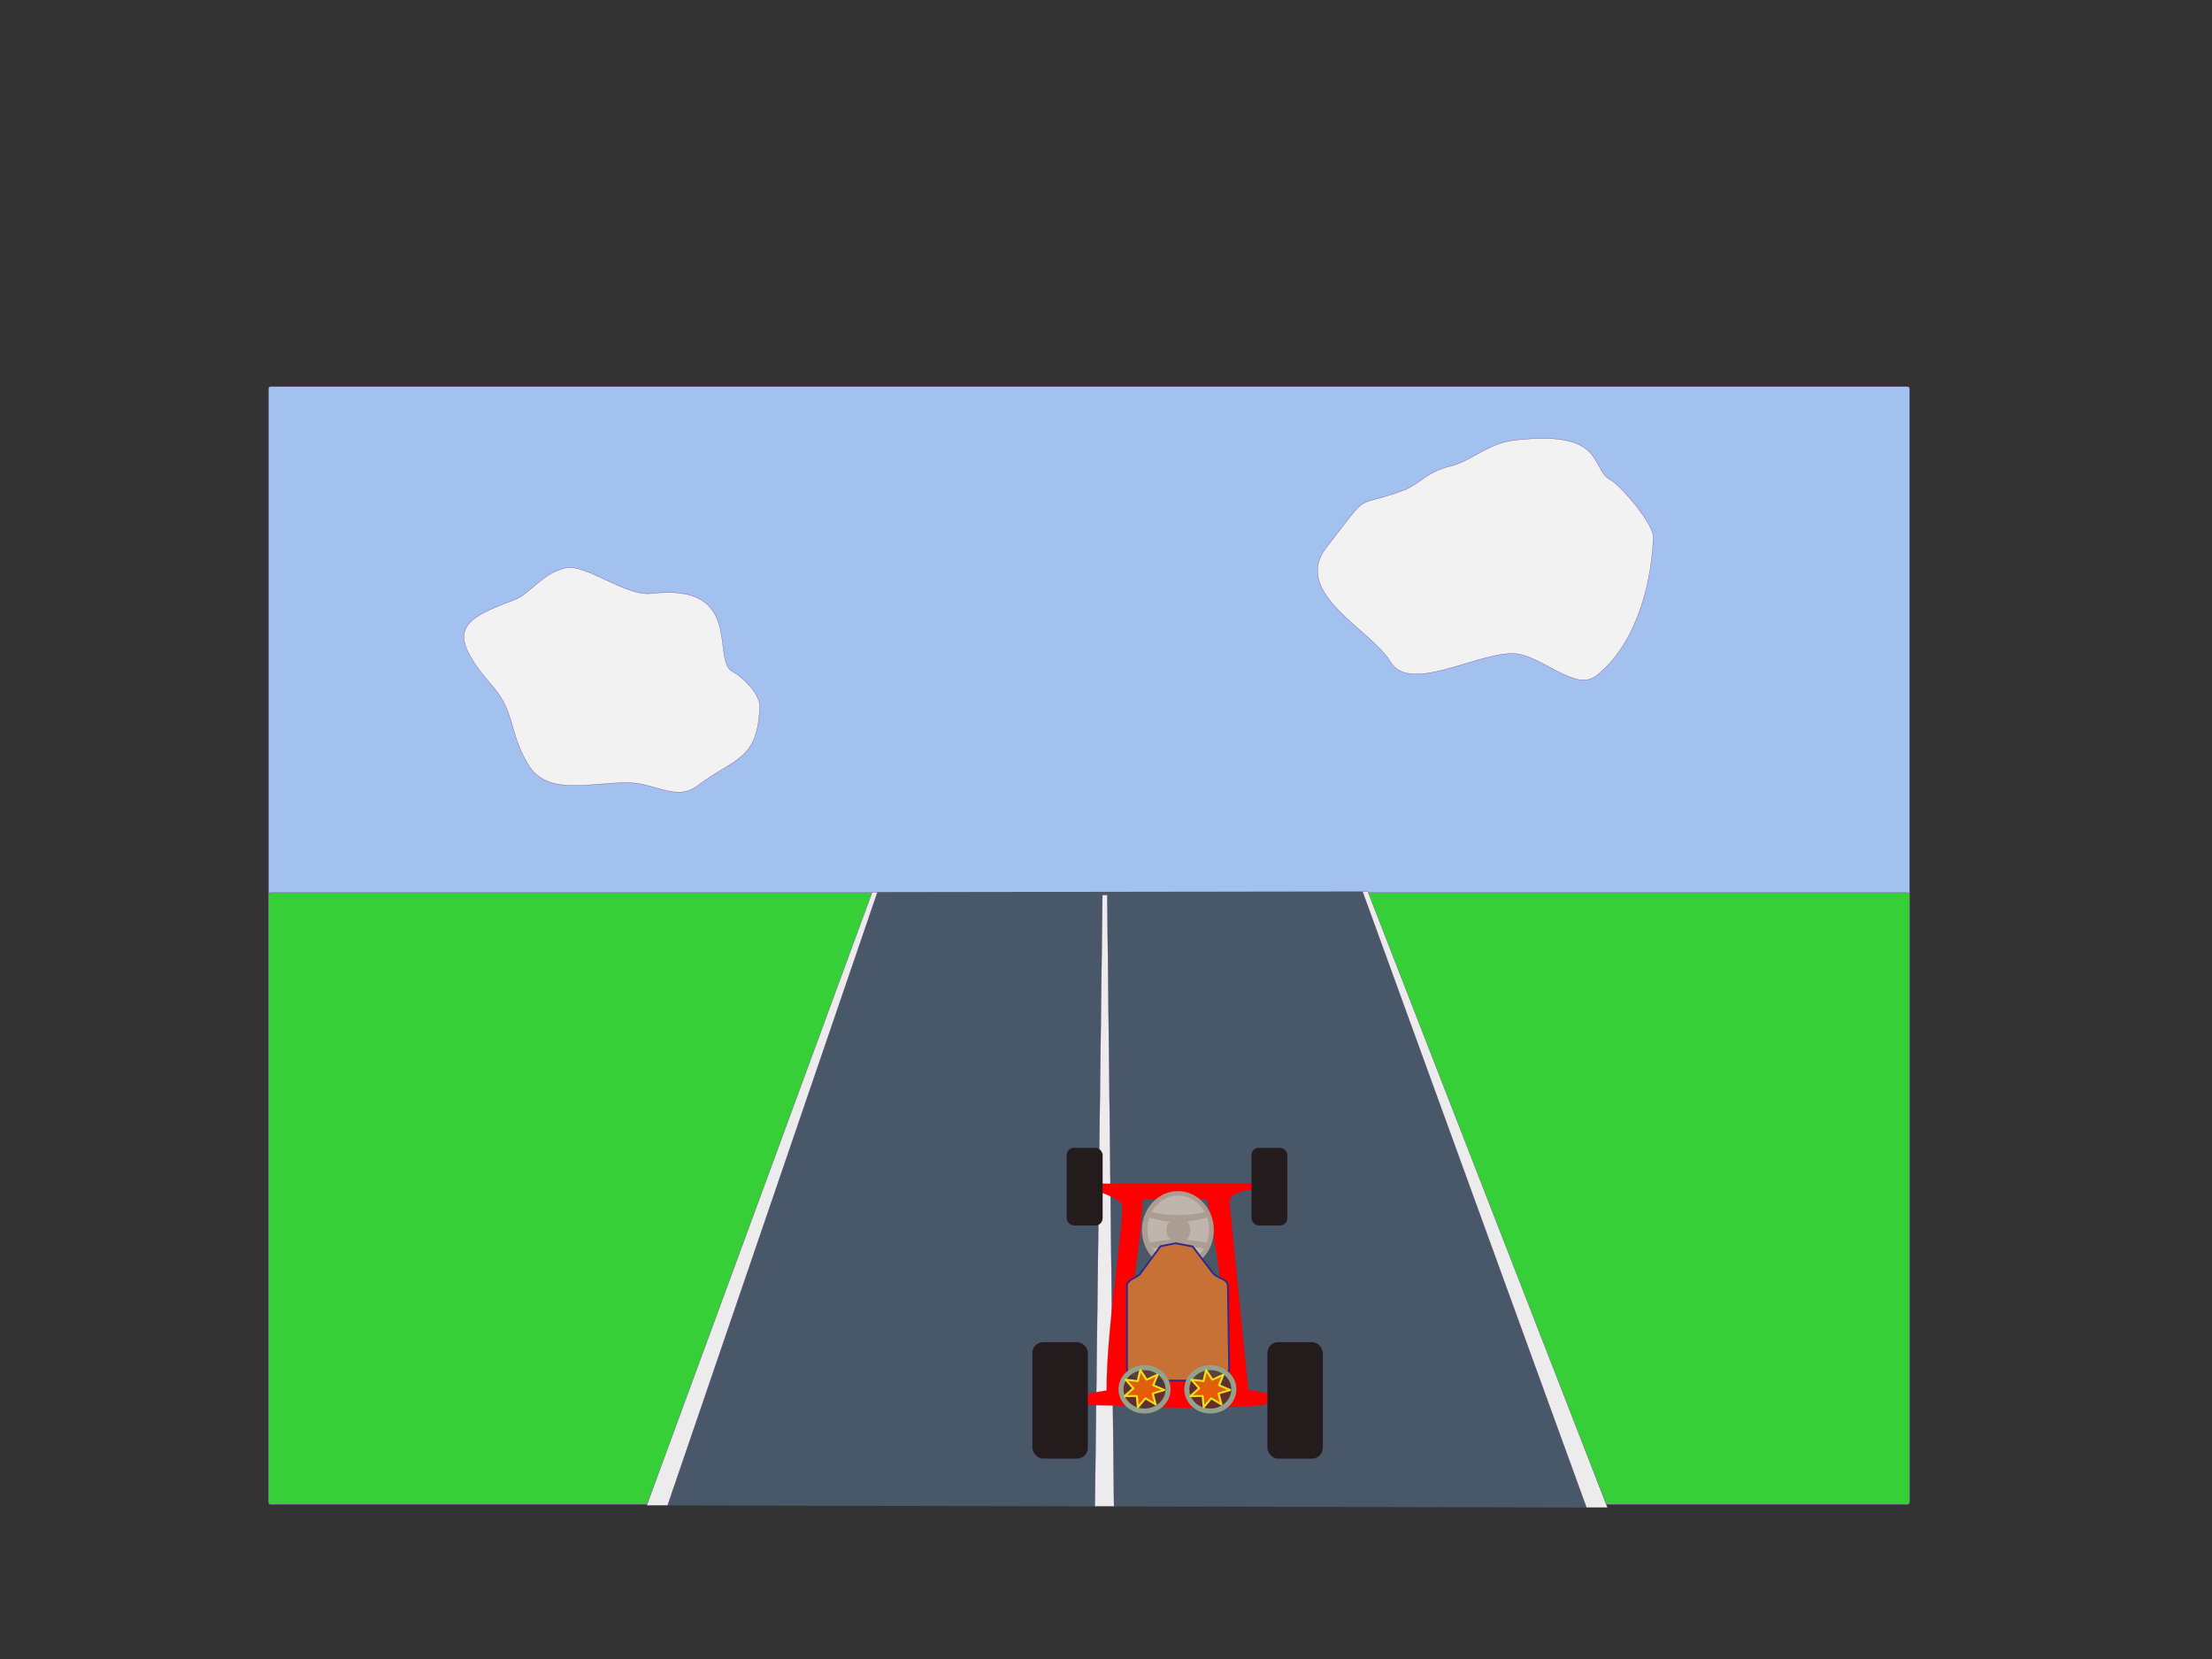 <?xml version="1.0" encoding="UTF-8" standalone="no"?>
<!-- Created with Inkscape (http://www.inkscape.org/) -->

<svg
   xmlns:dc="http://purl.org/dc/elements/1.1/"
   xmlns:cc="http://creativecommons.org/ns#"
   xmlns:rdf="http://www.w3.org/1999/02/22-rdf-syntax-ns#"
   xmlns:svg="http://www.w3.org/2000/svg"
   xmlns="http://www.w3.org/2000/svg"
   xmlns:xlink="http://www.w3.org/1999/xlink"
   xmlns:sodipodi="http://sodipodi.sourceforge.net/DTD/sodipodi-0.dtd"
   xmlns:inkscape="http://www.inkscape.org/namespaces/inkscape"
   width="128"
   height="96"
   viewBox="0 0 36.124 27.093"
   version="1.1"
   id="svg8"
   sodipodi:docname="assets_kario_mart.svg"
   inkscape:version="0.91 r13725"
   inkscape:export-filename="/home/martijn/prg/alleg/officehangover/assets/images/kariomart.png"
   inkscape:export-xdpi="90"
   inkscape:export-ydpi="90">
  <rect x="0" y="0" width="36.124" height="27.093" fill="#333333" stroke="none"/>
  <defs
     id="defs2">
    <clipPath
       clipPathUnits="userSpaceOnUse"
       id="clipPath4679">
      <g
         inkscape:label="Clip"
         id="use4681">
        <ellipse
           ry="25.449"
           rx="25.382"
           cy="93.738"
           cx="254.005"
           id="ellipse4894"
           style="opacity:1;fill:#ac9d93;fill-opacity:1;stroke:#712a8c;stroke-width:0.053;stroke-miterlimit:4;stroke-dasharray:none;stroke-opacity:1" />
        <ellipse
           ry="22.302"
           rx="21.845"
           cy="93.474"
           cx="254.23"
           id="ellipse4896"
           style="opacity:1;fill:#ffffff;fill-opacity:1;stroke:#712a8c;stroke-width:0.056;stroke-miterlimit:4;stroke-dasharray:none;stroke-opacity:1" />
      </g>
    </clipPath>
    <clipPath
       clipPathUnits="userSpaceOnUse"
       id="clipPath4679-5">
      <use
         x="0"
         y="0"
         xlink:href="#g4675-6"
         id="use4681-8"
         width="100%"
         height="100%" />
    </clipPath>
    <clipPath
       clipPathUnits="userSpaceOnUse"
       id="clipPath4740">
      <use
         x="0"
         y="0"
         xlink:href="#g4675-6"
         id="use4738"
         width="100%"
         height="100%" />
    </clipPath>
    <clipPath
       clipPathUnits="userSpaceOnUse"
       id="clipPath4744">
      <use
         x="0"
         y="0"
         xlink:href="#g4675-6"
         id="use4742"
         width="100%"
         height="100%" />
    </clipPath>
    <clipPath
       clipPathUnits="userSpaceOnUse"
       id="clipPath4842">
      <use
         x="0"
         y="0"
         xlink:href="#g4838"
         id="use4844"
         width="100%"
         height="100%" />
    </clipPath>
    <clipPath
       clipPathUnits="userSpaceOnUse"
       id="clipPath4851">
      <g
         inkscape:label="Clip"
         id="use4853">
        <g
           id="use4857"
           inkscape:label="Clip"
           transform="matrix(0.334,0,0,0.333,173.246,122.649)">
          <g
             id="g4868"
             clip-path="url(#clipPath4679)">
            <g
               inkscape:label="Clip"
               id="g4866">
              <ellipse
                 ry="25.449"
                 rx="25.382"
                 cy="93.738"
                 cx="254.005"
                 id="ellipse4862"
                 style="opacity:1;fill:#ac9d93;fill-opacity:1;stroke:#712a8c;stroke-width:0.053;stroke-miterlimit:4;stroke-dasharray:none;stroke-opacity:1" />
              <ellipse
                 ry="22.302"
                 rx="21.845"
                 cy="93.474"
                 cx="254.23"
                 id="ellipse4864"
                 style="opacity:1;fill:#ffffff;fill-opacity:1;stroke:#712a8c;stroke-width:0.056;stroke-miterlimit:4;stroke-dasharray:none;stroke-opacity:1" />
            </g>
          </g>
          <path
             style="opacity:1;fill:#ac9d93;fill-opacity:1;stroke:#712a8c;stroke-width:0;stroke-miterlimit:4;stroke-dasharray:none;stroke-opacity:1"
             d="m 233.16,81.447 c 13.729,3.422 27.88,3.348 42.427,0 0.127,-0.029 0.234,0.105 0.234,0.234 l 0,3.417 c 0,0.13 -0.109,0.2 -0.234,0.234 -14.547,4.053 -28.699,4.143 -42.427,0 -0.124,-0.038 -0.234,-0.105 -0.234,-0.234 l 0,-3.417 c 0,-0.13 0.108,-0.266 0.234,-0.234 z"
             id="path4870"
             inkscape:connector-curvature="0"
             sodipodi:nodetypes="sssssssss" />
          <path
             inkscape:connector-curvature="0"
             style="opacity:1;fill:#ac9d93;fill-opacity:1;stroke:#712a8c;stroke-width:0;stroke-miterlimit:4;stroke-dasharray:none;stroke-opacity:1"
             d="m 233.16,102.267 c 14.474,-3.308 28.559,-2.739 42.427,0 0.127,0.025 0.234,0.105 0.234,0.234 l 0,3.417 c 0,0.13 -0.106,0.255 -0.234,0.234 -14.366,-2.241 -28.523,-2.391 -42.427,0 -0.128,0.022 -0.234,-0.105 -0.234,-0.234 l 0,-3.417 c 0,-0.13 0.108,-0.206 0.234,-0.234 z"
             id="path4872"
             sodipodi:nodetypes="sssssssss" />
          <circle
             style="opacity:1;fill:#ac9d93;fill-opacity:1;stroke:#712a8c;stroke-width:0;stroke-miterlimit:4;stroke-dasharray:none;stroke-opacity:1"
             id="circle4874"
             cx="254"
             cy="93.8"
             r="8.467" />
        </g>
      </g>
    </clipPath>
    <clipPath
       clipPathUnits="userSpaceOnUse"
       id="clipPath4918">
      <g
         inkscape:label="Clip"
         id="use4920">
        <ellipse
           ry="8.477"
           rx="8.477"
           cy="131.761"
           cx="258.931"
           id="ellipse4925"
           style="opacity:1;fill:#ac9d93;fill-opacity:1;stroke:#712a8c;stroke-width:0.018;stroke-miterlimit:4;stroke-dasharray:none;stroke-opacity:1" />
        <ellipse
           ry="7.429"
           rx="7.296"
           cy="131.673"
           cx="259.006"
           id="ellipse4927"
           style="opacity:1;fill:#ffffff;fill-opacity:1;stroke:#712a8c;stroke-width:0.019;stroke-miterlimit:4;stroke-dasharray:none;stroke-opacity:1" />
      </g>
    </clipPath>
    <clipPath
       clipPathUnits="userSpaceOnUse"
       id="clipPath4554">
      <g
         inkscape:label="Clip"
         id="use4556">
        <path
           sodipodi:nodetypes="ssszcssssssczcsssscccccc"
           inkscape:connector-curvature="0"
           id="path4560"
           transform="scale(0.265,0.265)"
           d="m 898.197,544.092 c -1.167,0 -2.107,0.94 -2.107,2.107 0,1.167 1.001,1.734 2.107,2.105 0,0 25.946,3.971 29.803,10 3.857,6.029 -7.661,93.612 -7.56,148.215 l -20.867,12.785 C 897.885,720.338 896,720.898 896,722.877 c 0,1.979 1.594,3.572 3.572,3.572 l 152.855,0 c 1.979,0 3.572,-1.594 3.572,-3.572 0,-1.979 -1.768,-2.761 -3.572,-3.572 -9.476,-4.262 -18.952,-8.523 -28.428,-12.785 0,0 -7.389,-157.838 -7.394,-157.893 0,-0.055 -0.028,-0.216 -0.049,-0.322 l 37.426,0 c 1.167,0 2.107,-0.938 2.107,-2.105 0,-1.167 -0.94,-2.107 -2.107,-2.107 z m 110.832,4.535 8.309,170.678 -81.465,0 c 2.066,-56.882 7.018,-105.977 9.068,-162.429 l 4e-4,0 64.088,-8.249"
           style="opacity:1;fill:#ff0000;fill-opacity:1;stroke:#712a8c;stroke-width:0.1;stroke-miterlimit:4;stroke-dasharray:none;stroke-opacity:1" />
      </g>
    </clipPath>
    <clipPath
       clipPathUnits="userSpaceOnUse"
       id="clipPath4574">
      <use
         x="0"
         y="0"
         xlink:href="#g4570"
         id="use4576"
         width="100%"
         height="100%" />
    </clipPath>
    <clipPath
       clipPathUnits="userSpaceOnUse"
       id="clipPath4674">
      <g
         transform="translate(-6.8987186e-6,-1.3273959e-6)"
         inkscape:label="Clip"
         id="use4676">
        <path
           style="opacity:1;fill:#ff0000;fill-opacity:1;stroke:#712a8c;stroke-width:0.012;stroke-miterlimit:4;stroke-dasharray:none;stroke-opacity:1"
           d="m 229.964,140.047 c -0.135,0 -0.244,0.124 -0.244,0.279 0,0.154 0.116,0.229 0.244,0.279 0,0 3.008,0.525 3.456,1.323 0.447,0.798 -0.888,12.384 -0.877,19.607 l -2.42,1.691 c -0.196,0.137 -0.981,0.258 -0.981,0.52 0,0.262 0.752,0.424 0.981,0.425 5.772,0.043 9.846,0.627 17.723,0 0.229,-0.018 1.217,-0.164 1.217,-0.425 0,-0.262 -1.008,-0.412 -1.217,-0.52 -1.099,-0.564 -1.346,-0.76 -2.503,-1.691 l -1.487,-19.864 c -0.094,-1.169 2.76,-1.041 4.17,-1.066 0.135,-0.002 0.244,-0.124 0.244,-0.279 0,-0.154 -0.109,-0.279 -0.244,-0.279 z m 13.45,22.378 c -1.153,0.807 -2.721,-1.036 -4.367,-1.082 -1.393,-0.039 -2.844,1.829 -4.118,1.27 -2.779,-1.219 0.217,-13.408 0.455,-20.875 l 5e-5,0 6.647,-0.031 c 0,0 3.511,19.227 1.383,20.717 z"
           id="path4890"
           inkscape:connector-curvature="0"
           sodipodi:nodetypes="ssszcsssssscccssscssccczc" />
        <rect
           ry="1.178"
           y="157.3"
           x="223.97"
           height="12.7"
           width="5.739"
           id="rect4892"
           style="opacity:1;fill:#241c1c;fill-opacity:1;stroke:#712a8c;stroke-width:0.012;stroke-miterlimit:4;stroke-dasharray:none;stroke-opacity:1" />
        <rect
           ry="1.178"
           y="157.3"
           x="248.261"
           height="12.7"
           width="5.739"
           id="rect4894"
           style="opacity:1;fill:#241c1c;fill-opacity:1;stroke:#712a8c;stroke-width:0.012;stroke-miterlimit:4;stroke-dasharray:none;stroke-opacity:1" />
        <rect
           ry="0.785"
           y="136.136"
           x="246.621"
           height="8.465"
           width="3.71"
           id="rect4896"
           style="opacity:1;fill:#241c1c;fill-opacity:1;stroke:#712a8c;stroke-width:0.008;stroke-miterlimit:4;stroke-dasharray:none;stroke-opacity:1" />
        <rect
           ry="0.785"
           y="136.136"
           x="227.522"
           height="8.465"
           width="3.71"
           id="rect4898"
           style="opacity:1;fill:#241c1c;fill-opacity:1;stroke:#712a8c;stroke-width:0.008;stroke-miterlimit:4;stroke-dasharray:none;stroke-opacity:1" />
        <g
           transform="matrix(0.438,0,0,0.5,125.424,79.202)"
           clip-path="url(#clipPath4574)"
           id="g4912">
          <g
             id="g4910"
             inkscape:label="Clip">
            <ellipse
               ry="8.477"
               rx="8.477"
               cy="131.761"
               cx="258.931"
               id="ellipse4900"
               style="opacity:1;fill:#ac9d93;fill-opacity:1;stroke:#712a8c;stroke-width:0.018;stroke-miterlimit:4;stroke-dasharray:none;stroke-opacity:1" />
            <ellipse
               ry="7.429"
               rx="7.296"
               cy="131.673"
               cx="259.006"
               id="ellipse4902"
               style="opacity:0.243;fill:#ffffff;fill-opacity:1;stroke:#712a8c;stroke-width:0.019;stroke-miterlimit:4;stroke-dasharray:none;stroke-opacity:1" />
            <path
               sodipodi:nodetypes="sssssssss"
               inkscape:connector-curvature="0"
               id="path4904"
               d="m 251.969,127.667 c 4.585,1.14 9.312,1.115 14.17,0 0.042,-0.01 0.078,0.035 0.078,0.078 l 0,1.138 c 0,0.043 -0.036,0.067 -0.078,0.078 -4.859,1.35 -9.585,1.38 -14.17,0 -0.042,-0.013 -0.078,-0.035 -0.078,-0.078 l 0,-1.138 c 0,-0.043 0.036,-0.089 0.078,-0.078 z"
               style="opacity:1;fill:#ac9d93;fill-opacity:1;stroke:#712a8c;stroke-width:0;stroke-miterlimit:4;stroke-dasharray:none;stroke-opacity:1" />
            <path
               sodipodi:nodetypes="sssssssss"
               id="path4906"
               d="m 251.969,134.602 c 4.834,-1.102 9.538,-0.912 14.17,0 0.043,0.008 0.078,0.035 0.078,0.078 l 0,1.138 c 0,0.043 -0.035,0.085 -0.078,0.078 -4.798,-0.746 -9.526,-0.796 -14.17,0 -0.043,0.007 -0.078,-0.035 -0.078,-0.078 l 0,-1.138 c 0,-0.043 0.036,-0.069 0.078,-0.078 z"
               style="opacity:1;fill:#ac9d93;fill-opacity:1;stroke:#712a8c;stroke-width:0;stroke-miterlimit:4;stroke-dasharray:none;stroke-opacity:1"
               inkscape:connector-curvature="0" />
            <ellipse
               cy="131.781"
               cx="259.063"
               id="ellipse4908"
               style="opacity:1;fill:#ac9d93;fill-opacity:1;stroke:#712a8c;stroke-width:0;stroke-miterlimit:4;stroke-dasharray:none;stroke-opacity:1"
               rx="2.828"
               ry="2.82" />
          </g>
        </g>
        <path
           sodipodi:nodetypes="scccssssssss"
           inkscape:connector-curvature="0"
           id="path4914"
           d="m 235.205,149.736 2.006,-2.874 1.571,-0.33 1.758,0.353 2.058,2.85 c 0.48,0.665 1.572,0.64 1.583,1.434 l 0.13,8.886 c 0.012,0.794 -0.706,1.434 -1.583,1.434 l -7.394,0 c -0.877,0 -1.583,-0.639 -1.583,-1.434 l 0,-8.862 c 0,-0.794 1.116,-0.848 1.453,-1.457 z"
           style="opacity:1;fill:#c87137;fill-opacity:1;stroke:#2d2a8c;stroke-width:0.189;stroke-miterlimit:4;stroke-dasharray:none;stroke-opacity:1" />
        <ellipse
           ry="1.177"
           rx="1.153"
           cy="161.968"
           cx="235.503"
           id="ellipse4916"
           style="opacity:1;fill:#483737;fill-opacity:0.833;stroke:#93a28d;stroke-width:0.258;stroke-linejoin:round;stroke-miterlimit:4;stroke-dasharray:none;stroke-opacity:0.99" />
      </g>
    </clipPath>
    <clipPath
       clipPathUnits="userSpaceOnUse"
       id="clipPath4698">
      <g
         transform="translate(8.5641716e-8,-1.7670251e-6)"
         id="use4700"
         inkscape:label="Clip">
        <g
           id="g4855"
           clip-path="url(#clipPath4674)"
           transform="translate(0.19,-2.8666667e-4)">
          <g
             inkscape:label="Clip"
             id="g4853">
            <path
               style="opacity:1;fill:#ff0000;fill-opacity:1;stroke:#712a8c;stroke-width:0.012;stroke-miterlimit:4;stroke-dasharray:none;stroke-opacity:1"
               d="m 229.964,140.047 c -0.135,0 -0.244,0.124 -0.244,0.279 0,0.154 0.116,0.229 0.244,0.279 0,0 3.008,0.525 3.456,1.323 0.447,0.798 -0.888,12.384 -0.877,19.607 l -2.42,1.691 c -0.196,0.137 -0.981,0.258 -0.981,0.52 0,0.262 0.752,0.424 0.981,0.425 5.772,0.043 9.846,0.627 17.723,0 0.229,-0.018 1.217,-0.164 1.217,-0.425 0,-0.262 -1.008,-0.412 -1.217,-0.52 -1.099,-0.564 -1.346,-0.76 -2.503,-1.691 l -1.487,-19.864 c -0.094,-1.169 2.76,-1.041 4.17,-1.066 0.135,-0.002 0.244,-0.124 0.244,-0.279 0,-0.154 -0.109,-0.279 -0.244,-0.279 z m 13.45,22.378 c -1.153,0.807 -2.721,-1.036 -4.367,-1.082 -1.393,-0.039 -2.844,1.829 -4.118,1.27 -2.779,-1.219 0.217,-13.408 0.455,-20.875 l 5e-5,0 6.647,-0.031 c 0,0 3.511,19.227 1.383,20.717 z"
               id="path4825"
               inkscape:connector-curvature="0"
               sodipodi:nodetypes="ssszcsssssscccssscssccczc" />
            <rect
               ry="1.178"
               y="157.3"
               x="223.97"
               height="12.7"
               width="5.739"
               id="rect4827"
               style="opacity:1;fill:#241c1c;fill-opacity:1;stroke:#712a8c;stroke-width:0.012;stroke-miterlimit:4;stroke-dasharray:none;stroke-opacity:1" />
            <rect
               ry="1.178"
               y="157.3"
               x="248.261"
               height="12.7"
               width="5.739"
               id="rect4829"
               style="opacity:1;fill:#241c1c;fill-opacity:1;stroke:#712a8c;stroke-width:0.012;stroke-miterlimit:4;stroke-dasharray:none;stroke-opacity:1" />
            <rect
               ry="0.785"
               y="136.136"
               x="246.621"
               height="8.465"
               width="3.71"
               id="rect4831"
               style="opacity:1;fill:#241c1c;fill-opacity:1;stroke:#712a8c;stroke-width:0.008;stroke-miterlimit:4;stroke-dasharray:none;stroke-opacity:1" />
            <rect
               ry="0.785"
               y="136.136"
               x="227.522"
               height="8.465"
               width="3.71"
               id="rect4833"
               style="opacity:1;fill:#241c1c;fill-opacity:1;stroke:#712a8c;stroke-width:0.008;stroke-miterlimit:4;stroke-dasharray:none;stroke-opacity:1" />
            <g
               transform="matrix(0.438,0,0,0.5,125.424,79.202)"
               clip-path="url(#clipPath4574)"
               id="g4847">
              <g
                 id="g4845"
                 inkscape:label="Clip">
                <ellipse
                   ry="8.477"
                   rx="8.477"
                   cy="131.761"
                   cx="258.931"
                   id="ellipse4835"
                   style="opacity:1;fill:#ac9d93;fill-opacity:1;stroke:#712a8c;stroke-width:0.018;stroke-miterlimit:4;stroke-dasharray:none;stroke-opacity:1" />
                <ellipse
                   ry="7.429"
                   rx="7.296"
                   cy="131.673"
                   cx="259.006"
                   id="ellipse4837"
                   style="opacity:0.243;fill:#ffffff;fill-opacity:1;stroke:#712a8c;stroke-width:0.019;stroke-miterlimit:4;stroke-dasharray:none;stroke-opacity:1" />
                <path
                   sodipodi:nodetypes="sssssssss"
                   inkscape:connector-curvature="0"
                   id="path4839"
                   d="m 251.969,127.667 c 4.585,1.14 9.312,1.115 14.17,0 0.042,-0.01 0.078,0.035 0.078,0.078 l 0,1.138 c 0,0.043 -0.036,0.067 -0.078,0.078 -4.859,1.35 -9.585,1.38 -14.17,0 -0.042,-0.013 -0.078,-0.035 -0.078,-0.078 l 0,-1.138 c 0,-0.043 0.036,-0.089 0.078,-0.078 z"
                   style="opacity:1;fill:#ac9d93;fill-opacity:1;stroke:#712a8c;stroke-width:0;stroke-miterlimit:4;stroke-dasharray:none;stroke-opacity:1" />
                <path
                   sodipodi:nodetypes="sssssssss"
                   id="path4841"
                   d="m 251.969,134.602 c 4.834,-1.102 9.538,-0.912 14.17,0 0.043,0.008 0.078,0.035 0.078,0.078 l 0,1.138 c 0,0.043 -0.035,0.085 -0.078,0.078 -4.798,-0.746 -9.526,-0.796 -14.17,0 -0.043,0.007 -0.078,-0.035 -0.078,-0.078 l 0,-1.138 c 0,-0.043 0.036,-0.069 0.078,-0.078 z"
                   style="opacity:1;fill:#ac9d93;fill-opacity:1;stroke:#712a8c;stroke-width:0;stroke-miterlimit:4;stroke-dasharray:none;stroke-opacity:1"
                   inkscape:connector-curvature="0" />
                <ellipse
                   cy="131.781"
                   cx="259.063"
                   id="ellipse4843"
                   style="opacity:1;fill:#ac9d93;fill-opacity:1;stroke:#712a8c;stroke-width:0;stroke-miterlimit:4;stroke-dasharray:none;stroke-opacity:1"
                   rx="2.828"
                   ry="2.82" />
              </g>
            </g>
            <path
               sodipodi:nodetypes="scccssssssss"
               inkscape:connector-curvature="0"
               id="path4849"
               d="m 235.205,149.736 2.006,-2.874 1.571,-0.33 1.758,0.353 2.058,2.85 c 0.48,0.665 1.572,0.64 1.583,1.434 l 0.13,8.886 c 0.012,0.794 -0.706,1.434 -1.583,1.434 l -7.394,0 c -0.877,0 -1.583,-0.639 -1.583,-1.434 l 0,-8.862 c 0,-0.794 1.116,-0.848 1.453,-1.457 z"
               style="opacity:1;fill:#c87137;fill-opacity:1;stroke:#2d2a8c;stroke-width:0.189;stroke-miterlimit:4;stroke-dasharray:none;stroke-opacity:1" />
            <ellipse
               ry="1.177"
               rx="1.153"
               cy="161.968"
               cx="235.503"
               id="ellipse4851"
               style="opacity:1;fill:#483737;fill-opacity:0.833;stroke:#93a28d;stroke-width:0.258;stroke-linejoin:round;stroke-miterlimit:4;stroke-dasharray:none;stroke-opacity:0.99" />
          </g>
        </g>
      </g>
    </clipPath>
    <clipPath
       clipPathUnits="userSpaceOnUse"
       id="clipPath4725">
      <g
         transform="translate(8.5641716e-8,-1.7670251e-6)"
         inkscape:label="Clip"
         id="use4727">
        <g
           clip-path="url(#clipPath4698)"
           id="g4783">
          <g
             id="g4781"
             inkscape:label="Clip">
            <g
               id="g4779"
               clip-path="url(#clipPath4674)"
               transform="translate(0.19,-2.8666667e-4)">
              <g
                 inkscape:label="Clip"
                 id="g4777">
                <path
                   style="opacity:1;fill:#ff0000;fill-opacity:1;stroke:#712a8c;stroke-width:0.012;stroke-miterlimit:4;stroke-dasharray:none;stroke-opacity:1"
                   d="m 229.964,140.047 c -0.135,0 -0.244,0.124 -0.244,0.279 0,0.154 0.116,0.229 0.244,0.279 0,0 3.008,0.525 3.456,1.323 0.447,0.798 -0.888,12.384 -0.877,19.607 l -2.42,1.691 c -0.196,0.137 -0.981,0.258 -0.981,0.52 0,0.262 0.752,0.424 0.981,0.425 5.772,0.043 9.846,0.627 17.723,0 0.229,-0.018 1.217,-0.164 1.217,-0.425 0,-0.262 -1.008,-0.412 -1.217,-0.52 -1.099,-0.564 -1.346,-0.76 -2.503,-1.691 l -1.487,-19.864 c -0.094,-1.169 2.76,-1.041 4.17,-1.066 0.135,-0.002 0.244,-0.124 0.244,-0.279 0,-0.154 -0.109,-0.279 -0.244,-0.279 z m 13.45,22.378 c -1.153,0.807 -2.721,-1.036 -4.367,-1.082 -1.393,-0.039 -2.844,1.829 -4.118,1.27 -2.779,-1.219 0.217,-13.408 0.455,-20.875 l 5e-5,0 6.647,-0.031 c 0,0 3.511,19.227 1.383,20.717 z"
                   id="path4749"
                   inkscape:connector-curvature="0"
                   sodipodi:nodetypes="ssszcsssssscccssscssccczc" />
                <rect
                   ry="1.178"
                   y="157.3"
                   x="223.97"
                   height="12.7"
                   width="5.739"
                   id="rect4751"
                   style="opacity:1;fill:#241c1c;fill-opacity:1;stroke:#712a8c;stroke-width:0.012;stroke-miterlimit:4;stroke-dasharray:none;stroke-opacity:1" />
                <rect
                   ry="1.178"
                   y="157.3"
                   x="248.261"
                   height="12.7"
                   width="5.739"
                   id="rect4753"
                   style="opacity:1;fill:#241c1c;fill-opacity:1;stroke:#712a8c;stroke-width:0.012;stroke-miterlimit:4;stroke-dasharray:none;stroke-opacity:1" />
                <rect
                   ry="0.785"
                   y="136.136"
                   x="246.621"
                   height="8.465"
                   width="3.71"
                   id="rect4755"
                   style="opacity:1;fill:#241c1c;fill-opacity:1;stroke:#712a8c;stroke-width:0.008;stroke-miterlimit:4;stroke-dasharray:none;stroke-opacity:1" />
                <rect
                   ry="0.785"
                   y="136.136"
                   x="227.522"
                   height="8.465"
                   width="3.71"
                   id="rect4757"
                   style="opacity:1;fill:#241c1c;fill-opacity:1;stroke:#712a8c;stroke-width:0.008;stroke-miterlimit:4;stroke-dasharray:none;stroke-opacity:1" />
                <g
                   transform="matrix(0.438,0,0,0.5,125.424,79.202)"
                   clip-path="url(#clipPath4574)"
                   id="g4771">
                  <g
                     id="g4769"
                     inkscape:label="Clip">
                    <ellipse
                       ry="8.477"
                       rx="8.477"
                       cy="131.761"
                       cx="258.931"
                       id="ellipse4759"
                       style="opacity:1;fill:#ac9d93;fill-opacity:1;stroke:#712a8c;stroke-width:0.018;stroke-miterlimit:4;stroke-dasharray:none;stroke-opacity:1" />
                    <ellipse
                       ry="7.429"
                       rx="7.296"
                       cy="131.673"
                       cx="259.006"
                       id="ellipse4761"
                       style="opacity:0.243;fill:#ffffff;fill-opacity:1;stroke:#712a8c;stroke-width:0.019;stroke-miterlimit:4;stroke-dasharray:none;stroke-opacity:1" />
                    <path
                       sodipodi:nodetypes="sssssssss"
                       inkscape:connector-curvature="0"
                       id="path4763"
                       d="m 251.969,127.667 c 4.585,1.14 9.312,1.115 14.17,0 0.042,-0.01 0.078,0.035 0.078,0.078 l 0,1.138 c 0,0.043 -0.036,0.067 -0.078,0.078 -4.859,1.35 -9.585,1.38 -14.17,0 -0.042,-0.013 -0.078,-0.035 -0.078,-0.078 l 0,-1.138 c 0,-0.043 0.036,-0.089 0.078,-0.078 z"
                       style="opacity:1;fill:#ac9d93;fill-opacity:1;stroke:#712a8c;stroke-width:0;stroke-miterlimit:4;stroke-dasharray:none;stroke-opacity:1" />
                    <path
                       sodipodi:nodetypes="sssssssss"
                       id="path4765"
                       d="m 251.969,134.602 c 4.834,-1.102 9.538,-0.912 14.17,0 0.043,0.008 0.078,0.035 0.078,0.078 l 0,1.138 c 0,0.043 -0.035,0.085 -0.078,0.078 -4.798,-0.746 -9.526,-0.796 -14.17,0 -0.043,0.007 -0.078,-0.035 -0.078,-0.078 l 0,-1.138 c 0,-0.043 0.036,-0.069 0.078,-0.078 z"
                       style="opacity:1;fill:#ac9d93;fill-opacity:1;stroke:#712a8c;stroke-width:0;stroke-miterlimit:4;stroke-dasharray:none;stroke-opacity:1"
                       inkscape:connector-curvature="0" />
                    <ellipse
                       cy="131.781"
                       cx="259.063"
                       id="ellipse4767"
                       style="opacity:1;fill:#ac9d93;fill-opacity:1;stroke:#712a8c;stroke-width:0;stroke-miterlimit:4;stroke-dasharray:none;stroke-opacity:1"
                       rx="2.828"
                       ry="2.82" />
                  </g>
                </g>
                <path
                   sodipodi:nodetypes="scccssssssss"
                   inkscape:connector-curvature="0"
                   id="path4773"
                   d="m 235.205,149.736 2.006,-2.874 1.571,-0.33 1.758,0.353 2.058,2.85 c 0.48,0.665 1.572,0.64 1.583,1.434 l 0.13,8.886 c 0.012,0.794 -0.706,1.434 -1.583,1.434 l -7.394,0 c -0.877,0 -1.583,-0.639 -1.583,-1.434 l 0,-8.862 c 0,-0.794 1.116,-0.848 1.453,-1.457 z"
                   style="opacity:1;fill:#c87137;fill-opacity:1;stroke:#2d2a8c;stroke-width:0.189;stroke-miterlimit:4;stroke-dasharray:none;stroke-opacity:1" />
                <ellipse
                   ry="1.177"
                   rx="1.153"
                   cy="161.968"
                   cx="235.503"
                   id="ellipse4775"
                   style="opacity:1;fill:#483737;fill-opacity:0.833;stroke:#93a28d;stroke-width:0.258;stroke-linejoin:round;stroke-miterlimit:4;stroke-dasharray:none;stroke-opacity:0.99" />
              </g>
            </g>
          </g>
        </g>
        <ellipse
           ry="1.177"
           rx="1.153"
           cy="161.895"
           cx="242.48"
           id="ellipse4785"
           style="opacity:1;fill:#483737;fill-opacity:0.833;stroke:#93a28d;stroke-width:0.258;stroke-linejoin:round;stroke-miterlimit:4;stroke-dasharray:none;stroke-opacity:0.99" />
      </g>
    </clipPath>
  </defs>
  <sodipodi:namedview
     id="base"
     pagecolor="#ffffff"
     bordercolor="#666666"
     borderopacity="1.0"
     inkscape:pageopacity="0.0"
     inkscape:pageshadow="2"
     inkscape:zoom="2.8"
     inkscape:cx="73.433674"
     inkscape:cy="94.596857"
     inkscape:document-units="mm"
     inkscape:current-layer="g6387"
     showgrid="true"
     gridtolerance="10"
     inkscape:window-width="1920"
     inkscape:window-height="1029"
     inkscape:window-x="0"
     inkscape:window-y="0"
     inkscape:window-maximized="1"
     units="px">
    <inkscape:grid
       type="xygrid"
       id="grid4612"
       enabled="true" />
  </sodipodi:namedview>
  <g
     inkscape:label="Layer 1"
     inkscape:groupmode="layer"
     id="layer1"
     transform="translate(0,-269.907)">
    <g
       id="g4840"
       clip-path="url(#clipPath4842)"
       transform="matrix(0.357,0,0,0.375,155.115,99.9)">
      <g
         inkscape:label="Clip"
         id="g4838">
        <rect
           ry="2.357"
           y="17.6"
           x="257.837"
           height="25.4"
           width="13.096"
           id="rect4593-9"
           style="opacity:1;fill:#241c1c;fill-opacity:1;stroke:#712a8c;stroke-width:0.026;stroke-miterlimit:4;stroke-dasharray:none;stroke-opacity:1" />
        <rect
           ry="2.357"
           y="17.6"
           x="313.267"
           height="25.4"
           width="13.096"
           id="rect4593-0-1"
           style="opacity:1;fill:#241c1c;fill-opacity:1;stroke:#712a8c;stroke-width:0.026;stroke-miterlimit:4;stroke-dasharray:none;stroke-opacity:1" />
        <rect
           ry="0.945"
           y="29.45"
           x="270.933"
           height="1.89"
           width="42.333"
           id="rect4644-8"
           style="opacity:1;fill:#ff0000;fill-opacity:1;stroke:#712a8c;stroke-width:0.026;stroke-miterlimit:4;stroke-dasharray:none;stroke-opacity:1" />
        <rect
           ry="0.558"
           y="-16.909"
           x="270.957"
           height="1.115"
           width="42.333"
           id="rect4646-2"
           style="opacity:1;fill:#ff0000;fill-opacity:1;stroke:#712a8c;stroke-width:0.026;stroke-miterlimit:4;stroke-dasharray:none;stroke-opacity:1" />
        <rect
           ry="1.571"
           y="-24.731"
           x="309.525"
           height="16.931"
           width="8.465"
           id="rect4593-3-5-2"
           style="opacity:1;fill:#241c1c;fill-opacity:1;stroke:#712a8c;stroke-width:0.017;stroke-miterlimit:4;stroke-dasharray:none;stroke-opacity:1" />
        <rect
           ry="1.571"
           y="-24.731"
           x="265.941"
           height="16.931"
           width="8.465"
           id="rect4593-3-9"
           style="opacity:1;fill:#241c1c;fill-opacity:1;stroke:#712a8c;stroke-width:0.017;stroke-miterlimit:4;stroke-dasharray:none;stroke-opacity:1" />
        <rect
           transform="matrix(1,0,-0.036,0.999,0,0)"
           ry="0.558"
           y="-16.277"
           x="280.554"
           height="46.592"
           width="2.005"
           id="rect4648-8"
           style="opacity:1;fill:#ff0000;fill-opacity:1;stroke:#712a8c;stroke-width:0.026;stroke-miterlimit:4;stroke-dasharray:none;stroke-opacity:1" />
        <rect
           transform="matrix(1,0,0.049,0.999,0,0)"
           ry="0.558"
           y="-16.286"
           x="301.604"
           height="46.616"
           width="2.005"
           id="rect4648-9-3"
           style="opacity:1;fill:#ff0000;fill-opacity:1;stroke:#712a8c;stroke-width:0.026;stroke-miterlimit:4;stroke-dasharray:none;stroke-opacity:1" />
        <g
           transform="matrix(0.334,0,0,0.333,207.113,-38.218)"
           clip-path="none"
           id="g4712-7">
          <g
             id="g4710-0"
             inkscape:label="Clip">
            <g
               id="g4677-8"
               clip-path="url(#clipPath4679-5)">
              <g
                 inkscape:label="Clip"
                 id="g4675-6">
                <ellipse
                   ry="25.449"
                   rx="25.382"
                   cy="93.738"
                   cx="254.005"
                   id="path4669-0"
                   style="opacity:1;fill:#ac9d93;fill-opacity:1;stroke:#712a8c;stroke-width:0.053;stroke-miterlimit:4;stroke-dasharray:none;stroke-opacity:1" />
                <ellipse
                   ry="22.302"
                   rx="21.845"
                   cy="93.474"
                   cx="254.23"
                   id="path4671-1"
                   style="opacity:1;fill:#ffffff;fill-opacity:1;stroke:#712a8c;stroke-width:0.056;stroke-miterlimit:4;stroke-dasharray:none;stroke-opacity:1" />
              </g>
            </g>
            <path
               style="opacity:1;fill:#ac9d93;fill-opacity:1;stroke:#712a8c;stroke-width:0;stroke-miterlimit:4;stroke-dasharray:none;stroke-opacity:1"
               d="m 233.16,81.447 c 13.729,3.422 27.88,3.348 42.427,0 0.127,-0.029 0.234,0.105 0.234,0.234 l 0,3.417 c 0,0.13 -0.109,0.2 -0.234,0.234 -14.547,4.053 -28.699,4.143 -42.427,0 -0.124,-0.038 -0.234,-0.105 -0.234,-0.234 l 0,-3.417 c 0,-0.13 0.108,-0.266 0.234,-0.234 z"
               id="rect4683-8"
               inkscape:connector-curvature="0"
               sodipodi:nodetypes="sssssssss" />
            <path
               inkscape:connector-curvature="0"
               style="opacity:1;fill:#ac9d93;fill-opacity:1;stroke:#712a8c;stroke-width:0;stroke-miterlimit:4;stroke-dasharray:none;stroke-opacity:1"
               d="m 233.16,102.267 c 14.474,-3.308 28.559,-2.739 42.427,0 0.127,0.025 0.234,0.105 0.234,0.234 l 0,3.417 c 0,0.13 -0.106,0.255 -0.234,0.234 -14.366,-2.241 -28.523,-2.391 -42.427,0 -0.128,0.022 -0.234,-0.105 -0.234,-0.234 l 0,-3.417 c 0,-0.13 0.108,-0.206 0.234,-0.234 z"
               id="rect4683-9-8"
               sodipodi:nodetypes="sssssssss" />
            <circle
               style="opacity:1;fill:#ac9d93;fill-opacity:1;stroke:#712a8c;stroke-width:0;stroke-miterlimit:4;stroke-dasharray:none;stroke-opacity:1"
               id="path4701-1"
               cx="254"
               cy="93.8"
               r="8.467" />
          </g>
        </g>
        <use
           transform="matrix(0.334,0,0,0.333,207.113,-38.218)"
           x="0"
           y="0"
           xlink:href="#g4710-0"
           id="use4716-0"
           width="100%"
           height="100%" />
        <path
           sodipodi:nodetypes="scccssssssss"
           inkscape:connector-curvature="0"
           id="rect4718-6"
           d="m 283.473,2.471 4.578,-5.747 3.586,-0.66 4.012,0.707 4.697,5.7 c 1.096,1.33 3.587,1.279 3.613,2.868 l 0.297,17.772 c 0.027,1.589 -1.612,2.868 -3.613,2.868 l -16.872,0 c -2.002,0 -3.613,-1.279 -3.613,-2.868 l 0,-17.725 c 0,-1.589 2.547,-1.696 3.317,-2.915 z"
           style="opacity:1;fill:#c87137;fill-opacity:1;stroke:#2d2a8c;stroke-width:0.405;stroke-miterlimit:4;stroke-dasharray:none;stroke-opacity:1" />
      </g>
    </g>
    <g
       id="g6387"
       inkscape:export-filename="D:\officehangover\assets\images\kariomart.png"
       inkscape:export-xdpi="96"
       inkscape:export-ydpi="96"
       transform="matrix(1.063,0,0,1.17,-184.616,74.497)">
      <rect
         ry="0.027"
         y="172.413"
         x="177.8"
         height="15.602"
         width="25.211"
         id="rect4491"
         style="opacity:1;fill:#a3c1ee;fill-opacity:1;stroke:#712a8c;stroke-width:0.004;stroke-miterlimit:4;stroke-dasharray:none;stroke-opacity:1" />
      <rect
         ry="0.027"
         y="179.477"
         x="177.8"
         height="8.538"
         width="25.211"
         id="rect4493"
         style="opacity:1;fill:#37cf37;fill-opacity:1;stroke:#712a8c;stroke-width:0.004;stroke-miterlimit:4;stroke-dasharray:none;stroke-opacity:1" />
      <path
         sodipodi:nodetypes="ccccccc"
         inkscape:connector-curvature="0"
         id="rect4497"
         d="m 187.155,179.47 c -9.83,18.187 -4.915,9.093 0,0 z m 0,0 7.452,-0.01 3.764,8.6 -14.762,-0.031 z"
         style="color:#000000;font-style:normal;font-variant:normal;font-weight:normal;font-stretch:normal;font-size:medium;line-height:normal;font-family:sans-serif;text-indent:0;text-align:start;text-decoration:none;text-decoration-line:none;text-decoration-style:solid;text-decoration-color:#000000;letter-spacing:normal;word-spacing:normal;text-transform:none;direction:ltr;writing-mode:lr-tb;baseline-shift:baseline;text-anchor:start;white-space:normal;clip-rule:nonzero;display:inline;overflow:visible;visibility:visible;opacity:1;isolation:auto;mix-blend-mode:normal;color-interpolation:sRGB;color-interpolation-filters:linearRGB;solid-color:#000000;solid-opacity:1;fill:#485868;fill-opacity:1;fill-rule:nonzero;stroke:none;stroke-width:0.005;stroke-linecap:butt;stroke-linejoin:miter;stroke-miterlimit:4;stroke-dasharray:none;stroke-dashoffset:0;stroke-opacity:1;color-rendering:auto;image-rendering:auto;shape-rendering:auto;text-rendering:auto;enable-background:accumulate" />
      <path
         sodipodi:nodetypes="ccccc"
         inkscape:connector-curvature="0"
         id="rect4502"
         d="m 190.611,179.51 0.074,0 0.104,8.532 -0.294,0 z"
         style="opacity:1;fill:#ececec;fill-opacity:1;stroke:#712a8c;stroke-width:0.004;stroke-miterlimit:4;stroke-dasharray:none;stroke-opacity:1" />
      <path
         sodipodi:nodetypes="ccccc"
         inkscape:connector-curvature="0"
         id="rect4502-0"
         d="m 194.607,179.46 0.081,0 3.683,8.6 -0.323,0 z"
         style="opacity:1;fill:#ececec;fill-opacity:1;stroke:#712a8c;stroke-width:0.004;stroke-miterlimit:4;stroke-dasharray:none;stroke-opacity:1" />
      <path
         sodipodi:nodetypes="ccccc"
         inkscape:connector-curvature="0"
         id="rect4502-3"
         d="m 187.074,179.47 0.081,0 -3.224,8.559 -0.321,0 z"
         style="opacity:1;fill:#ececec;fill-opacity:1;stroke:#712a8c;stroke-width:0.004;stroke-miterlimit:4;stroke-dasharray:none;stroke-opacity:1" />
      <path
         sodipodi:nodetypes="ssssssssss"
         inkscape:connector-curvature="0"
         id="path4573"
         d="m 185.346,176.887 c -0.034,0.757 -0.394,0.708 -0.954,1.097 -0.326,0.226 -0.654,-0.043 -1.082,-0.043 -0.575,0 -1.23,0.191 -1.522,-0.253 -0.299,-0.455 -0.193,-0.724 -0.547,-1.094 -0.744,-0.778 -0.479,-0.927 0.334,-1.203 0.246,-0.084 0.418,-0.366 0.783,-0.445 0.313,-0.067 0.926,0.399 1.327,0.356 1.433,-0.153 0.913,0.932 1.241,1.088 0.133,0.063 0.429,0.3 0.42,0.498 z"
         style="opacity:1;fill:#f2f2f2;fill-opacity:1;stroke:#712a8c;stroke-width:0.004;stroke-miterlimit:4;stroke-dasharray:none;stroke-opacity:1" />
      <path
         sodipodi:nodetypes="ssssssssss"
         inkscape:connector-curvature="0"
         id="path4573-2"
         d="m 199.074,174.521 c -0.034,0.757 -0.322,1.544 -0.883,1.933 -0.326,0.226 -0.853,-0.315 -1.282,-0.315 -0.575,0 -1.581,0.56 -1.873,0.116 -0.299,-0.455 -1.533,-0.959 -0.978,-1.604 0.714,-0.829 0.367,-0.514 1.18,-0.791 0.246,-0.084 0.354,-0.258 0.72,-0.336 0.313,-0.067 0.575,-0.318 0.975,-0.361 1.433,-0.153 1.16,0.4 1.489,0.556 0.133,0.063 0.661,0.604 0.652,0.802 z"
         style="opacity:1;fill:#f2f2f2;fill-opacity:1;stroke:#712a8c;stroke-width:0.004;stroke-miterlimit:4;stroke-dasharray:none;stroke-opacity:1" />
      <g
         transform="matrix(0.2,0,0,0.18,140.499,156.37)"
         id="g4988">
        <path
           style="opacity:1;fill:#ff0000;fill-opacity:1;stroke:#712a8c;stroke-width:0.009;stroke-miterlimit:4;stroke-dasharray:none;stroke-opacity:1"
           d="m 249.632,150.94 c -0.101,0 -0.182,0.088 -0.182,0.198 0,0.11 0.086,0.163 0.182,0.198 0,0 2.069,0.608 2.401,1.176 0.332,0.568 -1.161,9.317 -1.153,14.459 l -1.197,0.202 c -0.172,0.029 -0.796,0.451 -0.796,0.637 0,0.186 0.692,0.302 0.863,0.303 4.29,0.031 7.317,0.446 13.171,0 0.17,-0.013 0.905,-0.517 0.905,-0.704 -1.126,-0.467 -1.797,-0.335 -2.063,-0.538 l -1.439,-14.508 c -0.07,-0.832 1.684,-1.008 2.731,-1.026 0.101,-10e-4 0.182,-0.088 0.182,-0.198 0,-0.11 -0.081,-0.198 -0.182,-0.198 z m 9.995,15.931 c -0.857,0.575 -2.022,-0.737 -3.245,-0.77 -1.035,-0.028 -2.113,1.302 -3.06,0.904 -2.065,-0.868 0.161,-9.545 0.338,-14.861 l 4e-5,0 4.94,-0.022 c 0,0 2.609,13.687 1.028,14.748 z"
           id="rect4644"
           inkscape:connector-curvature="0"
           sodipodi:nodetypes="ssszcssssccccssscssccczc" />
        <rect
           ry="0.839"
           y="163.223"
           x="245.178"
           height="9.041"
           width="4.265"
           id="rect4593"
           style="opacity:1;fill:#241c1c;fill-opacity:1;stroke:#712a8c;stroke-width:0.009;stroke-miterlimit:4;stroke-dasharray:none;stroke-opacity:1" />
        <rect
           ry="0.839"
           y="163.223"
           x="263.229"
           height="9.041"
           width="4.265"
           id="rect4593-0"
           style="opacity:1;fill:#241c1c;fill-opacity:1;stroke:#712a8c;stroke-width:0.009;stroke-miterlimit:4;stroke-dasharray:none;stroke-opacity:1" />
        <rect
           ry="0.559"
           y="148.156"
           x="262.01"
           height="6.026"
           width="2.757"
           id="rect4593-3-5"
           style="opacity:1;fill:#241c1c;fill-opacity:1;stroke:#712a8c;stroke-width:0.006;stroke-miterlimit:4;stroke-dasharray:none;stroke-opacity:1" />
        <rect
           ry="0.559"
           y="148.156"
           x="247.817"
           height="6.026"
           width="2.757"
           id="rect4593-3"
           style="opacity:1;fill:#241c1c;fill-opacity:1;stroke:#712a8c;stroke-width:0.006;stroke-miterlimit:4;stroke-dasharray:none;stroke-opacity:1" />
        <g
           transform="matrix(0.326,0,0,0.356,171.945,107.626)"
           clip-path="url(#clipPath4574)"
           id="g4572">
          <g
             id="g4570"
             inkscape:label="Clip">
            <ellipse
               ry="8.477"
               rx="8.477"
               cy="131.761"
               cx="258.931"
               id="ellipse4878"
               style="opacity:1;fill:#ac9d93;fill-opacity:1;stroke:#712a8c;stroke-width:0.018;stroke-miterlimit:4;stroke-dasharray:none;stroke-opacity:1" />
            <ellipse
               ry="7.429"
               rx="7.296"
               cy="131.673"
               cx="259.006"
               id="ellipse4880"
               style="opacity:0.243;fill:#ffffff;fill-opacity:1;stroke:#712a8c;stroke-width:0.019;stroke-miterlimit:4;stroke-dasharray:none;stroke-opacity:1" />
            <path
               sodipodi:nodetypes="sssssssss"
               inkscape:connector-curvature="0"
               id="path4886"
               d="m 251.969,127.667 c 4.585,1.14 9.312,1.115 14.17,0 0.042,-0.01 0.078,0.035 0.078,0.078 l 0,1.138 c 0,0.043 -0.036,0.067 -0.078,0.078 -4.859,1.35 -9.585,1.38 -14.17,0 -0.042,-0.013 -0.078,-0.035 -0.078,-0.078 l 0,-1.138 c 0,-0.043 0.036,-0.089 0.078,-0.078 z"
               style="opacity:1;fill:#ac9d93;fill-opacity:1;stroke:#712a8c;stroke-width:0;stroke-miterlimit:4;stroke-dasharray:none;stroke-opacity:1" />
            <path
               sodipodi:nodetypes="sssssssss"
               id="path4888"
               d="m 251.969,134.602 c 4.834,-1.102 9.538,-0.912 14.17,0 0.043,0.008 0.078,0.035 0.078,0.078 l 0,1.138 c 0,0.043 -0.035,0.085 -0.078,0.078 -4.798,-0.746 -9.526,-0.796 -14.17,0 -0.043,0.007 -0.078,-0.035 -0.078,-0.078 l 0,-1.138 c 0,-0.043 0.036,-0.069 0.078,-0.078 z"
               style="opacity:1;fill:#ac9d93;fill-opacity:1;stroke:#712a8c;stroke-width:0;stroke-miterlimit:4;stroke-dasharray:none;stroke-opacity:1"
               inkscape:connector-curvature="0" />
            <ellipse
               cy="131.781"
               cx="259.063"
               id="circle4890"
               style="opacity:1;fill:#ac9d93;fill-opacity:1;stroke:#712a8c;stroke-width:0;stroke-miterlimit:4;stroke-dasharray:none;stroke-opacity:1"
               rx="2.828"
               ry="2.82" />
          </g>
        </g>
        <path
           sodipodi:nodetypes="scccssssssss"
           inkscape:connector-curvature="0"
           id="rect4718"
           d="m 253.526,157.838 1.491,-2.046 1.168,-0.235 1.307,0.252 1.529,2.029 c 0.357,0.473 1.168,0.455 1.177,1.021 l 0.097,6.326 c 0.009,0.565 -0.525,1.021 -1.177,1.021 l -5.495,0 c -0.652,0 -1.177,-0.455 -1.177,-1.021 l 0,-6.309 c 0,-0.565 0.83,-0.604 1.08,-1.038 z"
           style="opacity:1;fill:#c87137;fill-opacity:1;stroke:#2d2a8c;stroke-width:0.138;stroke-miterlimit:4;stroke-dasharray:none;stroke-opacity:1" />
        <ellipse
           ry="1.682"
           rx="1.807"
           cy="166.887"
           cx="253.796"
           id="path4592"
           style="opacity:1;fill:#483737;fill-opacity:0.833;stroke:#93a28d;stroke-width:0.386;stroke-linejoin:round;stroke-miterlimit:4;stroke-dasharray:none;stroke-opacity:0.99" />
        <path
           sodipodi:type="star"
           style="opacity:1;fill:#ff6600;fill-opacity:0.833;stroke:#ece31a;stroke-width:0.228;stroke-linejoin:round;stroke-miterlimit:4;stroke-dasharray:none;stroke-opacity:0.99"
           id="path4936"
           sodipodi:sides="7"
           sodipodi:cx="289.58652"
           sodipodi:cy="168.77744"
           sodipodi:r1="2.275718"
           sodipodi:r2="1.137859"
           sodipodi:arg1="0.058755823"
           sodipodi:arg2="0.50755477"
           inkscape:flatsided="false"
           inkscape:rounded="0"
           inkscape:randomized="0"
           d="m 291.858,168.911 -1.277,0.419 0.318,1.306 -1.124,-0.737 -0.823,1.063 -0.125,-1.339 -1.344,0.019 0.969,-0.932 -0.853,-1.039 1.333,0.176 0.281,-1.315 0.693,1.152 1.203,-0.6 -0.469,1.26 z"
           inkscape:transform-center-x="-0.058291523"
           inkscape:transform-center-y="-0.019309293"
           transform="matrix(0.698,0,0,0.649,51.599,57.315)" />
        <ellipse
           ry="1.682"
           rx="1.807"
           cy="166.887"
           cx="258.851"
           id="path4592-3"
           style="opacity:1;fill:#483737;fill-opacity:0.833;stroke:#93a28d;stroke-width:0.386;stroke-linejoin:round;stroke-miterlimit:4;stroke-dasharray:none;stroke-opacity:0.99" />
        <path
           sodipodi:type="star"
           style="opacity:1;fill:#ff6600;fill-opacity:0.833;stroke:#ece31a;stroke-width:0.228;stroke-linejoin:round;stroke-miterlimit:4;stroke-dasharray:none;stroke-opacity:0.99"
           id="path4936-1"
           sodipodi:sides="7"
           sodipodi:cx="289.58652"
           sodipodi:cy="168.77744"
           sodipodi:r1="2.275718"
           sodipodi:r2="1.137859"
           sodipodi:arg1="0.058755823"
           sodipodi:arg2="0.50755477"
           inkscape:flatsided="false"
           inkscape:rounded="0"
           inkscape:randomized="0"
           d="m 291.858,168.911 -1.277,0.419 0.318,1.306 -1.124,-0.737 -0.823,1.063 -0.125,-1.339 -1.344,0.019 0.969,-0.932 -0.853,-1.039 1.333,0.176 0.281,-1.315 0.693,1.152 1.203,-0.6 -0.469,1.26 z"
           inkscape:transform-center-x="-0.058291523"
           inkscape:transform-center-y="-0.019309293"
           transform="matrix(0.698,0,0,0.649,56.654,57.315)" />
      </g>
    </g>
    <path
       style="color:#000000;font-style:normal;font-variant:normal;font-weight:normal;font-stretch:normal;font-size:medium;line-height:normal;font-family:sans-serif;text-indent:0;text-align:start;text-decoration:none;text-decoration-line:none;text-decoration-style:solid;text-decoration-color:#000000;letter-spacing:normal;word-spacing:normal;text-transform:none;direction:ltr;writing-mode:lr-tb;baseline-shift:baseline;text-anchor:start;white-space:normal;clip-rule:nonzero;display:inline;overflow:visible;visibility:visible;opacity:1;isolation:auto;mix-blend-mode:normal;color-interpolation:sRGB;color-interpolation-filters:linearRGB;solid-color:#000000;solid-opacity:1;fill:#485868;fill-opacity:1;fill-rule:nonzero;stroke:none;stroke-width:0.005;stroke-linecap:butt;stroke-linejoin:miter;stroke-miterlimit:4;stroke-dasharray:none;stroke-dashoffset:0;stroke-opacity:1;color-rendering:auto;image-rendering:auto;shape-rendering:auto;text-rendering:auto;enable-background:accumulate"
       d="m 116.411,149.13 c -9.904,19.704 -4.952,9.852 0,0 z m 0,0 7.508,-0.011 3.793,9.317 -14.873,-0.033 z"
       id="rect4497-7"
       inkscape:connector-curvature="0"
       sodipodi:nodetypes="ccccccc" />
  </g>
</svg>
